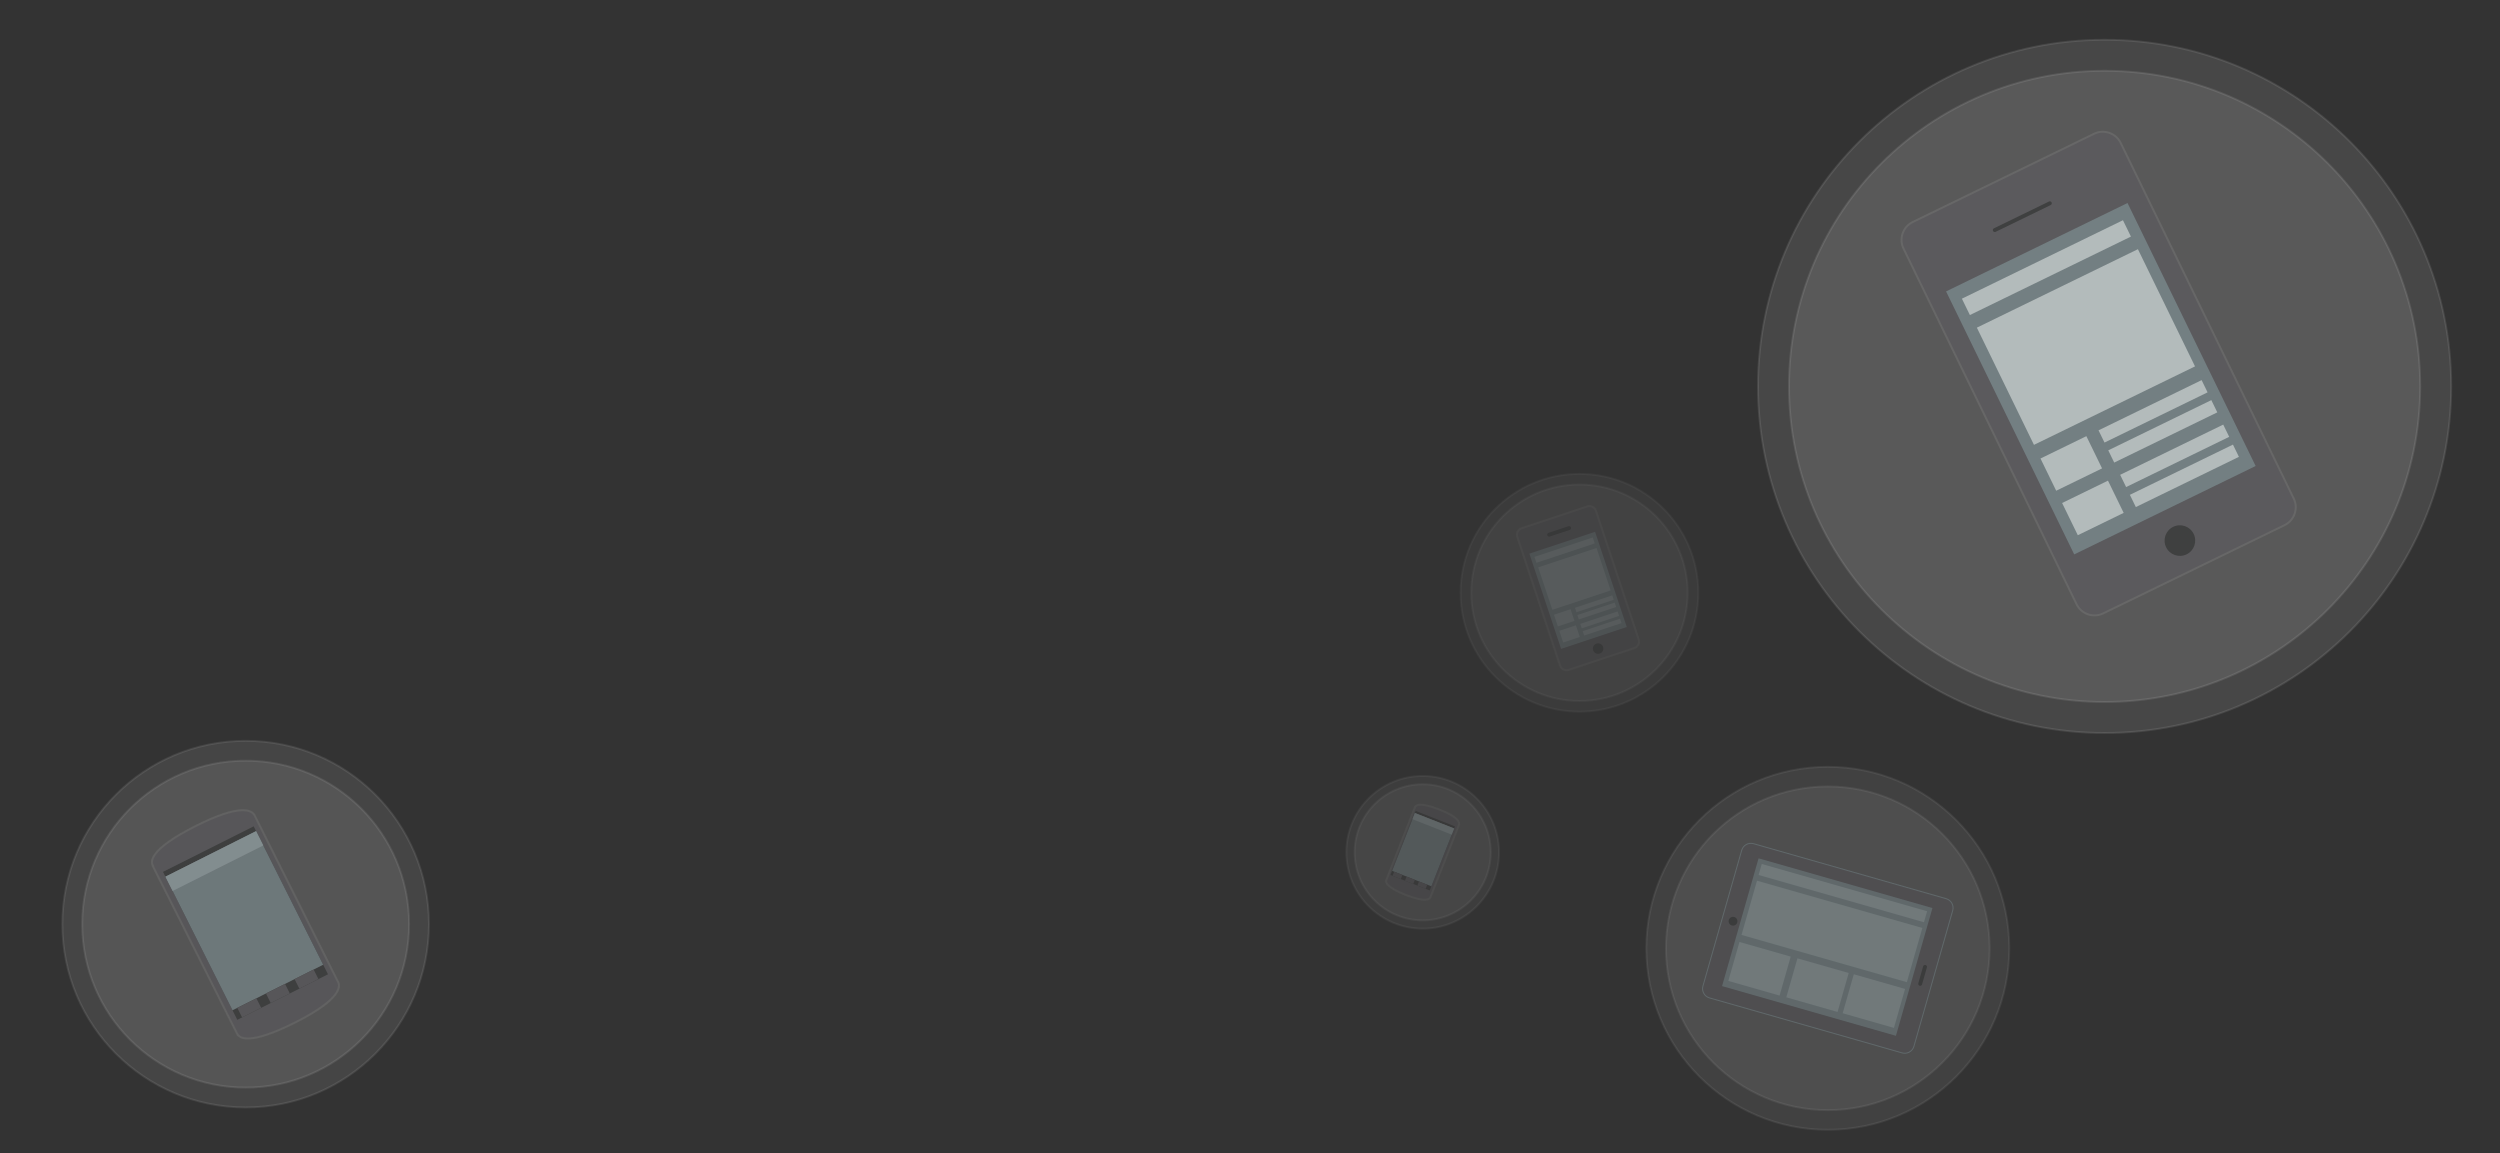 <?xml version="1.0" encoding="UTF-8"?>
<!-- Generator: Adobe Illustrator 17.0.0, SVG Export Plug-In . SVG Version: 6.00 Build 0)  -->
<!DOCTYPE svg PUBLIC "-//W3C//DTD SVG 1.1//EN" "http://www.w3.org/Graphics/SVG/1.1/DTD/svg11.dtd">
<svg version="1.1" id="Layer_1" xmlns="http://www.w3.org/2000/svg" xmlns:xlink="http://www.w3.org/1999/xlink" x="0px" y="0px" width="1279.066px" height="590.033px" viewBox="0 0 1279.066 590.033" enable-background="new 0 0 1279.066 590.033" xml:space="preserve">
<rect x="0" y="0" width="1279.066" height="590.033" fill="#333333" stroke="none"/>
<circle display="none" opacity="0.1" fill="#FFFFFF" stroke="#FFFFFF" stroke-miterlimit="10" enable-background="new    " cx="857.504" cy="348.159" r="89.035"/>
<g opacity="0.7">
	<g>
		<g>
			
				<circle opacity="0.1" fill="#FFFFFF" stroke="#FFFFFF" stroke-miterlimit="10" enable-background="new    " cx="935.158" cy="485.176" r="92.842"/>
			
				<circle opacity="0.1" fill="#FFFFFF" stroke="#FFFFFF" stroke-miterlimit="10" enable-background="new    " cx="935.158" cy="485.175" r="82.797"/>
		</g>
	</g>
	<g>
		<g>
			<g>
				<path fill="#5B5A5D" d="M979.213,535.342c-0.738,2.583-3.455,4.094-6.039,3.356l-98.561-28.142      c-2.583-0.738-4.094-3.455-3.356-6.039l19.847-69.509c0.738-2.583,3.455-4.094,6.039-3.356l98.561,28.141      c2.583,0.738,4.094,3.455,3.356,6.039L979.213,535.342L979.213,535.342z"/>
				<path fill="none" stroke="#737F82" stroke-width="0.5" stroke-miterlimit="10" d="M979.213,535.342      c-0.738,2.583-3.455,4.094-6.039,3.356l-98.561-28.142c-2.583-0.738-4.094-3.455-3.356-6.039l19.847-69.509      c0.738-2.583,3.455-4.094,6.039-3.356l98.561,28.141c2.583,0.738,4.094,3.455,3.356,6.039L979.213,535.342L979.213,535.342z"/>
			</g>
			
				<rect x="888.847" y="451.169" transform="matrix(-0.962 -0.275 0.275 -0.962 1701.001 1208.4)" fill="#737F82" width="92.464" height="67.947"/>
		</g>
		<path fill="#3F4040" d="M888.832,471.949c-0.342,1.198-1.591,1.891-2.788,1.549l0,0c-1.198-0.342-1.891-1.591-1.549-2.788l0,0    c0.342-1.198,1.591-1.891,2.788-1.549l0,0C888.48,469.503,889.174,470.75,888.832,471.949L888.832,471.949z"/>
		
			<line fill="none" stroke="#3F4040" stroke-width="2" stroke-linecap="round" stroke-miterlimit="10" x1="984.89" y1="494.685" x2="982.414" y2="503.36"/>
	</g>
	<g>
		<g>
			
				<rect x="899.108" y="454.595" transform="matrix(-0.962 -0.275 0.275 -0.962 1724.273 1156.426)" fill="#8B9799" width="87.939" height="5.863"/>
			
				<rect x="893.507" y="462.735" transform="matrix(-0.962 -0.275 0.275 -0.962 1707.899 1193.375)" fill="#8B9799" width="87.939" height="28.825"/>
			
				<rect x="886.776" y="485.875" transform="matrix(-0.962 -0.275 0.275 -0.962 1629.946 1220.641)" fill="#8B9799" width="27.264" height="20.723"/>
		</g>
		
			<rect x="916.453" y="494.273" transform="matrix(-0.962 -0.275 0.275 -0.962 1685.851 1245.263)" fill="#8B9799" width="27.264" height="20.723"/>
		
			<rect x="945.3" y="502.436" transform="matrix(-0.962 -0.275 0.275 -0.962 1740.195 1269.196)" fill="#8B9799" width="27.264" height="20.723"/>
	</g>
</g>
<g>
	<g>
		
			<circle opacity="0.1" fill="#FFFFFF" stroke="#FFFFFF" stroke-miterlimit="10" enable-background="new    " cx="1076.775" cy="197.687" r="177.332"/>
		
			<circle opacity="0.1" fill="#FFFFFF" stroke="#FFFFFF" stroke-miterlimit="10" enable-background="new    " cx="1076.775" cy="197.687" r="161.471"/>
	</g>
	<g>
		<g>
			<g>
				<path fill="#5B5A5D" stroke="#676767" stroke-miterlimit="10" d="M1173.537,255.078c2.449,5.033,0.334,11.156-4.699,13.605      l-92.807,45.157c-5.033,2.449-11.156,0.334-13.605-4.699L973.901,127.2c-2.449-5.033-0.334-11.156,4.699-13.605l92.807-45.157      c5.033-2.449,11.156-0.334,13.605,4.699L1173.537,255.078z"/>
			</g>
			
				<rect x="1023.092" y="118.351" transform="matrix(-0.899 0.438 -0.438 -0.899 2125.644 -103.301)" fill="#737F82" width="103.258" height="149.665"/>
			<path fill="#3F4040" d="M1122.334,273.152c1.893,3.889,0.274,8.577-3.617,10.469l0,0c-3.889,1.892-8.577,0.274-10.469-3.617l0,0     c-1.893-3.889-0.274-8.577,3.617-10.469l0,0C1115.754,267.643,1120.441,269.262,1122.334,273.152L1122.334,273.152z"/>
			
				<line fill="none" stroke="#3F4040" stroke-width="2" stroke-linecap="round" stroke-miterlimit="10" x1="1020.576" y1="117.714" x2="1048.744" y2="104.008"/>
		</g>
		<g>
			
				<rect x="1021.252" y="143.632" transform="matrix(-0.899 0.438 -0.438 -0.899 2104.045 -130.73)" fill="#B3BBBB" width="91.656" height="66.698"/>
			<g>
				
					<rect x="1046.555" y="227.37" transform="matrix(-0.899 0.438 -0.438 -0.899 2115.911 -14.348)" fill="#B3BBBB" width="26.106" height="18.338"/>
				<g>
					
						<rect x="1072.096" y="206.385" transform="matrix(-0.899 0.438 -0.438 -0.899 2183.665 -83.302)" fill="#B3BBBB" width="58.662" height="6.962"/>
					
						<rect x="1077.074" y="216.615" transform="matrix(-0.899 0.438 -0.438 -0.899 2197.595 -66.051)" fill="#B3BBBB" width="58.662" height="6.962"/>
				</g>
			</g>
			<g>
				
					<rect x="1057.625" y="250.121" transform="matrix(-0.899 0.438 -0.438 -0.899 2146.888 24.018)" fill="#B3BBBB" width="26.106" height="18.338"/>
				<g>
					
						<rect x="1083.166" y="229.134" transform="matrix(-0.899 0.438 -0.438 -0.899 2214.641 -44.94)" fill="#B3BBBB" width="58.662" height="6.962"/>
					
						<rect x="1088.142" y="239.364" transform="matrix(-0.899 0.438 -0.438 -0.899 2228.568 -27.687)" fill="#B3BBBB" width="58.662" height="6.962"/>
				</g>
			</g>
			
				<rect x="1001.014" y="131.725" transform="matrix(-0.899 0.438 -0.438 -0.899 2047.846 -198.984)" fill="#B3BBBB" width="91.656" height="9.311"/>
		</g>
	</g>
</g>
<g opacity="0.5">
	
		<circle opacity="0.1" fill="#FFFFFF" stroke="#FFFFFF" stroke-miterlimit="10" enable-background="new    " cx="727.896" cy="436.06" r="39.045"/>
	
		<circle opacity="0.1" fill="#FFFFFF" stroke="#FFFFFF" stroke-miterlimit="10" enable-background="new    " cx="727.896" cy="436.06" r="34.821"/>
	<g>
		<g>
			<path id="Shape_4_" fill="#5B5A5D" stroke="#676767" stroke-miterlimit="10" d="M746.481,421.865     c-0.005-0.004-0.013-0.005-0.019-0.009c0.307-1.086-0.242-3.781-9.972-7.615c-10.606-4.178-12.246-2.076-12.495-1.215     c-0.015-0.005-0.029-0.014-0.047-0.015l-14.696,37.391l0.016-0.001c-0.33,0.958,0.042,3.542,10.032,7.477     c10.774,4.245,12.367,1.829,12.6,0.936L746.481,421.865L746.481,421.865L746.481,421.865L746.481,421.865z"/>
			
				<rect id="Rectangle_21_" x="717.182" y="418.166" transform="matrix(0.93 0.366 -0.366 0.93 210.375 -236.487)" fill="#3F4040" width="21.604" height="35.246"/>
			
				<rect id="Rectangle_20_" x="717.391" y="419.342" transform="matrix(0.93 0.366 -0.366 0.93 210.196 -236.6)" fill="#737F82" width="21.604" height="31.835"/>
			
				<rect id="Rectangle_19_" x="722.599" y="420.333" transform="matrix(0.93 0.366 -0.366 0.93 205.713 -239.429)" fill="#8B9799" width="21.604" height="3.41"/>
			
				<rect id="Rectangle_18_" x="712.793" y="447.281" transform="matrix(0.93 0.366 -0.366 0.93 214.105 -230.874)" fill="#5B5A5D" width="4.548" height="2.274"/>
			
				<rect id="Rectangle_17_" x="719.139" y="449.783" transform="matrix(0.93 0.366 -0.366 0.93 215.464 -233.025)" fill="#5B5A5D" width="4.548" height="2.274"/>
			
				<rect id="Rectangle_15_" x="725.486" y="452.282" transform="matrix(0.93 0.366 -0.366 0.93 216.821 -235.178)" fill="#5B5A5D" width="4.548" height="2.274"/>
		</g>
	</g>
</g>
<g opacity="0.9">
	
		<circle opacity="0.1" fill="#FFFFFF" stroke="#FFFFFF" stroke-miterlimit="10" enable-background="new    " cx="125.686" cy="472.811" r="93.778"/>
	
		<circle opacity="0.1" fill="#FFFFFF" stroke="#FFFFFF" stroke-miterlimit="10" enable-background="new    " cx="125.686" cy="472.811" r="83.632"/>
	<g>
		<g>
			<path id="Shape_1_" fill="#5B5A5D" stroke="#676767" stroke-miterlimit="10" d="M130.073,416.811     c-0.016,0.002-0.031,0.015-0.046,0.019c-1.451-2.29-7.153-5.625-29.602,5.639c-24.469,12.281-23.339,18.581-22.195,20.41     c-0.033,0.019-0.072,0.031-0.101,0.059l43.342,86.21l0.022-0.031c1.184,2.125,6.403,5.601,29.454-5.967     c24.86-12.474,23.091-19.192,21.865-21.042L130.073,416.811L130.073,416.811L130.073,416.811L130.073,416.811z"/>
			
				<rect id="Rectangle_13_" x="99.403" y="429.891" transform="matrix(0.894 -0.449 0.449 0.894 -198.487 106.385)" fill="#3F4040" width="51.892" height="84.663"/>
			
				<rect id="Rectangle_12_" x="98.788" y="432.768" transform="matrix(0.894 -0.449 0.449 0.894 -198.005 105.98)" fill="#737F82" width="51.892" height="76.469"/>
			
				<rect id="Rectangle_11_" x="83.483" y="436.4" transform="matrix(0.894 -0.449 0.449 0.894 -185.948 95.874)" fill="#8B9799" width="51.892" height="8.192"/>
			
				<rect id="Rectangle_10_" x="121.782" y="512.84" transform="matrix(0.894 -0.449 0.449 0.894 -217.728 111.84)" fill="#5B5A5D" width="10.922" height="5.46"/>
			
				<rect id="Rectangle_9_" x="136.428" y="505.495" transform="matrix(0.894 -0.449 0.449 0.894 -212.878 117.628)" fill="#5B5A5D" width="10.922" height="5.46"/>
			
				<rect id="Rectangle_1_" x="151.069" y="498.142" transform="matrix(0.894 -0.449 0.449 0.894 -208.024 123.414)" fill="#5B5A5D" width="10.922" height="5.46"/>
		</g>
	</g>
</g>
<g opacity="0.4">
	<g>
		
			<circle opacity="0.1" fill="#FFFFFF" stroke="#FFFFFF" stroke-miterlimit="10" enable-background="new    " cx="808.094" cy="303.277" r="60.813"/>
		
			<circle opacity="0.1" fill="#FFFFFF" stroke="#FFFFFF" stroke-miterlimit="10" enable-background="new    " cx="808.094" cy="303.277" r="55.372"/>
	</g>
	<g>
		<g>
			<g>
				<path fill="#5B5A5D" stroke="#676767" stroke-miterlimit="10" d="M838.4,327.15c0.606,1.822-0.39,3.808-2.21,4.414      l-33.585,11.168c-1.822,0.606-3.808-0.39-4.414-2.21L776.3,274.681c-0.606-1.822,0.39-3.808,2.21-4.414l33.585-11.168      c1.822-0.606,3.809,0.39,4.414,2.21L838.4,327.15z"/>
			</g>
			
				<rect x="789.894" y="275.989" transform="matrix(-0.949 0.316 -0.316 -0.949 1669.12 333.094)" fill="#737F82" width="35.409" height="51.326"/>
			<path fill="#3F4040" d="M820.179,330.987c0.468,1.406-0.294,2.927-1.7,3.395l0,0c-1.406,0.468-2.927-0.294-3.395-1.7l0,0     c-0.468-1.406,0.294-2.927,1.7-3.395l0,0C818.19,328.816,819.711,329.578,820.179,330.987L820.179,330.987z"/>
			
				<line fill="none" stroke="#3F4040" stroke-width="2" stroke-linecap="round" stroke-miterlimit="10" x1="792.595" y1="273.556" x2="802.788" y2="270.168"/>
		</g>
		<g>
			
				<rect x="790.016" y="284.365" transform="matrix(-0.949 0.316 -0.316 -0.949 1663.637 322.28)" fill="#8B9799" width="31.431" height="22.874"/>
			<g>
				
					<rect x="796.029" y="312.568" transform="matrix(-0.949 0.316 -0.316 -0.949 1659.732 362.733)" fill="#8B9799" width="8.953" height="6.288"/>
				<g>
					
						<rect x="805.863" y="307.338" transform="matrix(-0.949 0.316 -0.316 -0.949 1687.513 343.874)" fill="#8B9799" width="20.118" height="2.386"/>
					
						<rect x="807.095" y="311.04" transform="matrix(-0.949 0.316 -0.316 -0.949 1691.082 350.7)" fill="#8B9799" width="20.118" height="2.386"/>
				</g>
			</g>
			<g>
				
					<rect x="798.766" y="320.8" transform="matrix(-0.949 0.316 -0.316 -0.949 1667.665 377.914)" fill="#8B9799" width="8.953" height="6.288"/>
				<g>
					
						<rect x="808.6" y="315.571" transform="matrix(-0.949 0.316 -0.316 -0.949 1695.445 359.055)" fill="#8B9799" width="20.118" height="2.386"/>
					
						<rect x="809.832" y="319.273" transform="matrix(-0.949 0.316 -0.316 -0.949 1699.014 365.882)" fill="#8B9799" width="20.118" height="2.386"/>
				</g>
			</g>
			
				<rect x="784.965" y="279.491" transform="matrix(-0.949 0.316 -0.316 -0.949 1649.15 295.196)" fill="#8B9799" width="31.431" height="3.192"/>
		</g>
	</g>
</g>
</svg>